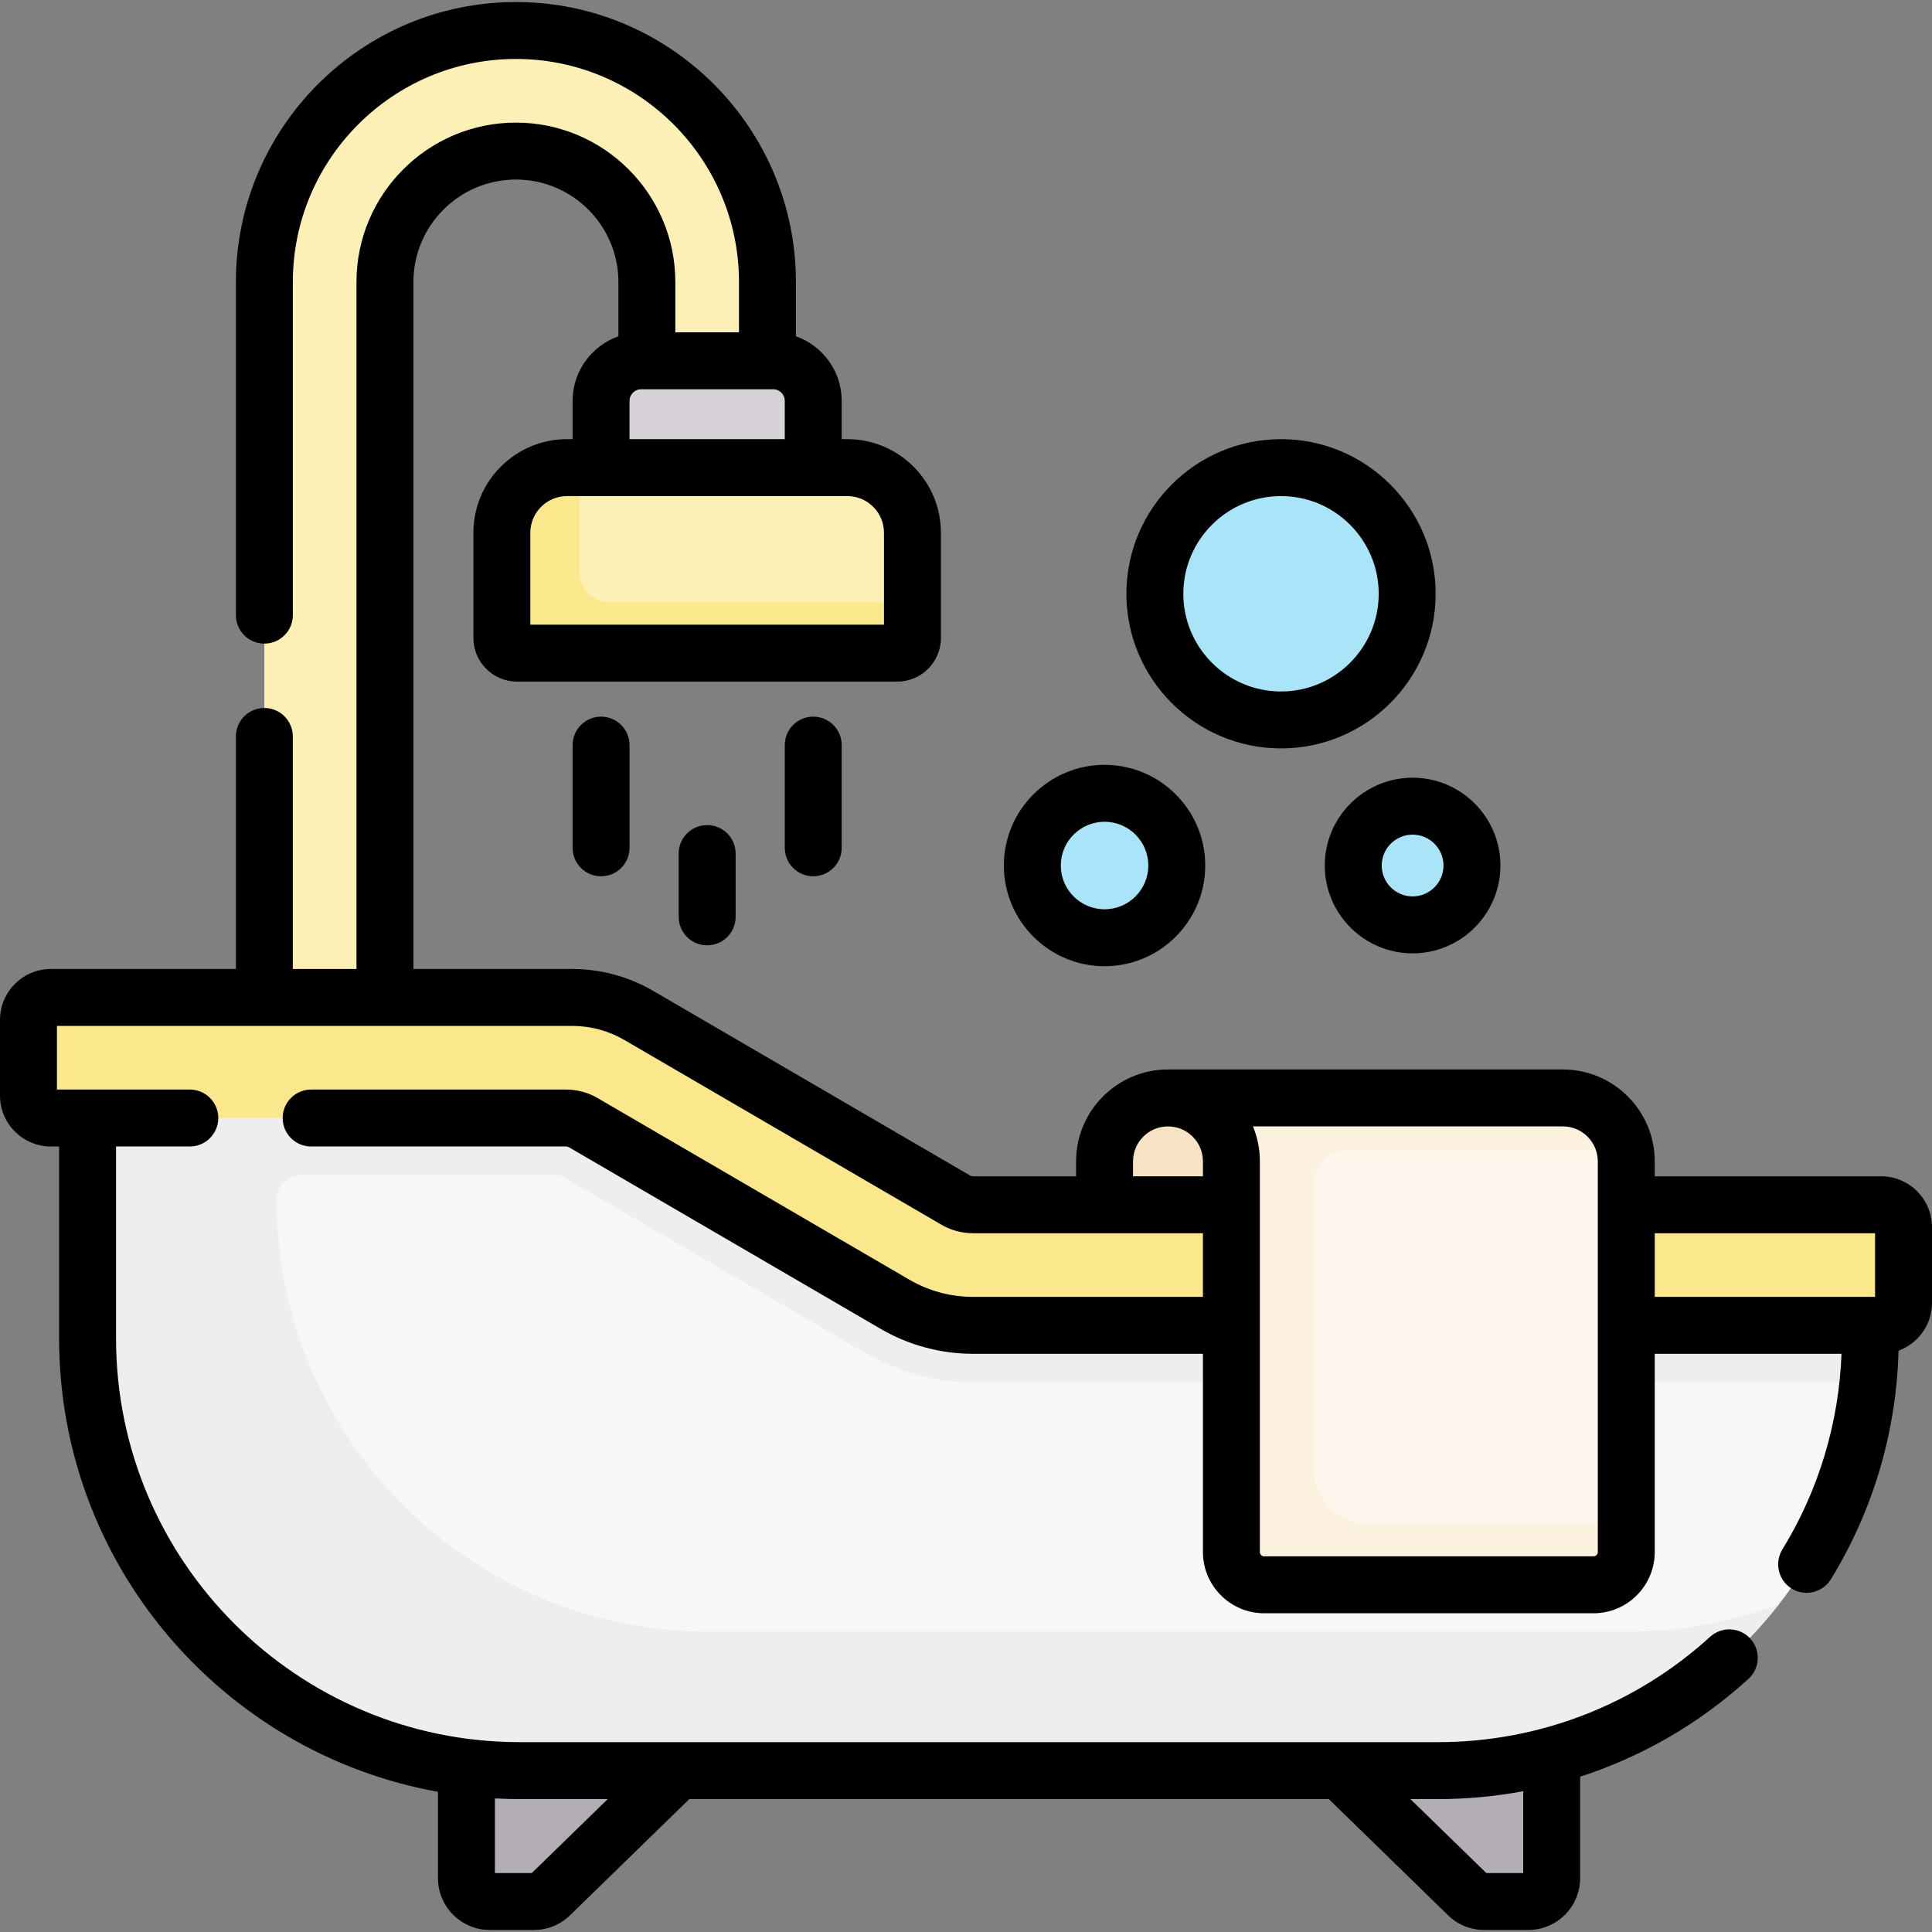 <svg id="Capa_1" enable-background="new 0 0 509.013 509.013" height="512" viewBox="0 0 509.013 509.013" width="512" xmlns="http://www.w3.org/2000/svg"><rect x="0" y="0" width="509.013" height="509.013" fill="#808080" stroke="none"/><g><g><path d="m353.14 466.493 33.608 32.74c1.149 1.119 2.689 1.745 4.293 1.745h11.618c3.398 0 6.152-2.754 6.152-6.152v-28.334-67.318h-117.8z" fill="#b3adb5"/><path d="m144.954 499.233c-1.149 1.119-2.689 1.745-4.293 1.745h-11.618c-3.398 0-6.152-2.754-6.152-6.152v-28.334-48.955h110.641z" fill="#b3adb5"/><path d="m314.391 290.654c-2.043-.891-4.296-1.393-6.668-1.393-4.61 0-8.79 1.87-11.82 4.9-3.02 3.02-4.89 7.2-4.89 11.81v59.18h33.42 32.1v-65.694z" fill="#f6e2c4"/><path d="m492.752 352.656c0 62.871-50.967 113.837-113.837 113.837h-242.004c-62.871 0-113.837-50.967-113.837-113.837v-79.309h135.286l90.168 56.001h244.223v23.308z" fill="#f8f7f8"/><g><path d="m101.417 282.738h-31.77v-208.43c0-36.544 29.73-66.275 66.274-66.275s66.275 29.731 66.275 66.275v41.748h-31.77v-41.748c0-19.026-15.479-34.505-34.505-34.505-19.025 0-34.503 15.479-34.503 34.505v208.43z" fill="#fcf0b6"/></g><g><path d="m248.528 329.348-90.168-56h-135.286v79.309c0 62.87 50.967 113.837 113.837 113.837h242.003c36.48 0 68.95-17.162 89.783-43.85-12.438 4.666-25.906 7.224-39.973 7.224h-242.003c-62.871 0-113.837-50.967-113.837-113.837 0-3.573 2.896-6.469 6.469-6.469h68.173l80.739 47.039c8.511 4.959 18.217 7.58 28.066 7.58h235.842c.381-3.79.577-7.634.577-11.523v-23.308h-244.222z" fill="#efedee"/><path d="m495.605 349.179c3.263 0 5.908-2.645 5.908-5.908v-19.955c0-3.263-2.645-5.908-5.908-5.908h-239.273c-1.589 0-3.149-.421-4.522-1.221l-83.523-48.662c-5.32-3.098-11.385-4.736-17.541-4.736h-137.338c-3.263 0-5.908 2.645-5.908 5.908v19.955c0 3.263 2.645 5.908 5.908 5.908h135.745c1.589 0 3.149.421 4.521 1.221l82.143 47.857c6.228 3.629 13.307 5.54 20.516 5.54h239.272z" fill="#fbe88c"/><g id="XMLID_283_"><g><path d="m324.433 305.971c0-9.22-7.48-16.71-16.71-16.71h104.03c4.62 0 8.79 1.87 11.82 4.9 3.02 3.02 4.89 7.2 4.89 11.81v102.93c0 4.77-3.87 8.64-8.64 8.64h-86.75c-4.77 0-8.64-3.87-8.64-8.64z" fill="#fcf6ed"/></g></g><path d="m214.259 134.202h-55.899v-28.583c0-5.833 4.729-10.562 10.562-10.562h34.774c5.833 0 10.562 4.729 10.562 10.562v28.583z" fill="#d6d1d6"/><path d="m223.236 123.202h-73.852c-9.479 0-17.163 7.684-17.163 17.163v27.718c0 2.206 1.789 3.995 3.995 3.995h100.187c2.206 0 3.995-1.789 3.995-3.995v-27.718c0-9.479-7.684-17.163-17.162-17.163z" fill="#fcf0b6"/><path d="m160.607 158.639c-4.383 0-7.937-3.553-7.937-7.937v-23.776c0-1.28.151-2.524.417-3.725h-3.704c-9.479 0-17.163 7.684-17.163 17.163v27.717c0 2.206 1.789 3.995 3.995 3.995h100.187c2.206 0 3.995-1.789 3.995-3.995v-9.442z" fill="#fbe88c"/><g fill="#a9e4f9"><circle cx="291.011" cy="228.035" r="19.029"/><circle cx="372.17" cy="228.035" r="15.637"/><circle cx="337.504" cy="156.44" r="33.239"/></g></g><path d="m360.904 401.627c-8.092 0-14.652-6.56-14.652-14.652v-75.409c0-4.663 3.78-8.443 8.443-8.443h73.108c.136 0 .286.015.421.017-.594-3.477-2.264-6.592-4.651-8.98-3.03-3.03-7.2-4.9-11.82-4.9h-104.03c9.23 0 16.71 7.49 16.71 16.71v102.93c0 4.772 3.868 8.64 8.64 8.64h86.75c4.772 0 8.64-3.868 8.64-8.64v-7.274h-67.559z" fill="#fcf1de"/></g><g><path d="m495.604 309.909h-59.64v-3.934c0-13.35-10.86-24.21-24.21-24.21h-104.033c-13.35 0-24.21 10.86-24.21 24.21v3.934h-27.179c-.262 0-.521-.07-.746-.201l-83.524-48.662c-6.465-3.766-13.835-5.756-21.315-5.756h-41.83v-180.982c0-14.891 12.114-27.005 27.004-27.005 14.891 0 27.005 12.114 27.005 27.005v14.293c-7.016 2.481-12.064 9.162-12.064 17.017v10.083h-1.477c-13.6 0-24.663 11.063-24.663 24.662v27.718c0 6.339 5.156 11.495 11.495 11.495h100.188c6.339 0 11.495-5.156 11.495-11.495v-27.718c0-13.599-11.063-24.662-24.662-24.662h-1.478v-10.083c0-7.855-5.049-14.537-12.064-17.017v-14.293c0-40.68-33.095-73.774-73.774-73.774s-73.773 33.095-73.773 73.774v87.761c0 4.143 3.357 7.5 7.5 7.5s7.5-3.357 7.5-7.5v-87.761c0-32.408 26.365-58.774 58.773-58.774s58.774 26.366 58.774 58.774v13.248h-16.77v-13.248c0-23.161-18.844-42.005-42.005-42.005s-42.005 18.844-42.005 42.005v180.982h-16.77v-61.259c0-4.143-3.357-7.5-7.5-7.5s-7.5 3.357-7.5 7.5v61.259h-48.738c-7.393 0-13.408 6.014-13.408 13.408v19.955c0 7.393 6.015 13.407 13.408 13.407h2.166v50.596c0 59.563 43.141 109.239 99.816 119.425v22.746c0 7.528 6.124 13.652 13.652 13.652h11.618c3.58 0 6.963-1.376 9.526-3.874l31.424-30.612h168.48l31.424 30.614c2.565 2.497 5.948 3.872 9.525 3.872h11.619c7.528 0 13.652-6.124 13.652-13.652v-26.729c16.307-5.277 31.433-13.997 44.348-25.776 3.06-2.791 3.277-7.535.486-10.596-2.792-3.061-7.535-3.277-10.596-.486-19.62 17.896-45.062 27.753-71.637 27.753h-242c-58.635 0-106.337-47.702-106.337-106.337v-50.596h19.438c4.143 0 7.5-3.357 7.5-7.5s-3.357-7.5-7.5-7.5h-35.012v-16.77h135.746c4.831 0 9.591 1.285 13.766 3.717l83.525 48.663c2.516 1.465 5.385 2.239 8.295 2.239h60.599v16.77h-60.599c-5.876 0-11.664-1.563-16.74-4.521l-82.14-47.854c-2.516-1.468-5.386-2.243-8.3-2.243h-67.176c-4.143 0-7.5 3.357-7.5 7.5s3.357 7.5 7.5 7.5h67.177c.262 0 .519.069.746.202l82.143 47.856c7.365 4.291 15.765 6.56 24.291 6.56h60.599v52.221c0 8.898 7.24 16.139 16.139 16.139h86.758c8.898 0 16.138-7.24 16.138-16.139v-52.221h49.206c-.687 18.261-6.035 36.004-15.581 51.546-2.168 3.53-1.064 8.148 2.465 10.316 1.225.752 2.58 1.11 3.919 1.11 2.521 0 4.981-1.271 6.397-3.575 11.142-18.141 17.267-38.898 17.826-60.225 5.135-1.881 8.816-6.803 8.816-12.581v-19.955c-.002-7.392-6.017-13.406-13.411-13.406zm-262.706-169.545v24.213h-93.178v-24.213c0-5.328 4.335-9.662 9.663-9.662h8.977 55.898 8.978c5.328 0 9.662 4.334 9.662 9.662zm-67.038-24.662v-10.083c0-1.688 1.374-3.062 3.062-3.062h34.774c1.688 0 3.062 1.374 3.062 3.062v10.083zm235.452 356.217v21.56h-9.723l-20.003-19.486h7.327c7.576 0 15.07-.702 22.399-2.074zm-241.197 2.074-20.003 19.486h-9.722v-19.663c2.159.115 4.333.176 6.521.176h23.204zm138.396-164.084v-3.934c0-5.078 4.132-9.21 9.21-9.21s9.21 4.132 9.21 9.21v3.934zm122.454 98.991c0 .628-.511 1.139-1.138 1.139h-86.758c-.628 0-1.139-.511-1.139-1.139v-102.925c0-3.259-.647-6.369-1.82-9.21h81.645c5.078 0 9.21 4.132 9.21 9.21zm15-83.991h58.048v16.771h-1.241c-.007 0-.013-.001-.019-.001s-.013.001-.019.001h-56.768v-16.771z"/><path d="m150.86 196.311v27.058c0 4.143 3.357 7.5 7.5 7.5s7.5-3.357 7.5-7.5v-27.058c0-4.143-3.357-7.5-7.5-7.5s-7.5 3.357-7.5 7.5z"/><path d="m206.759 196.311v27.058c0 4.143 3.357 7.5 7.5 7.5s7.5-3.357 7.5-7.5v-27.058c0-4.143-3.357-7.5-7.5-7.5s-7.5 3.357-7.5 7.5z"/><path d="m178.81 224.883v16.676c0 4.143 3.357 7.5 7.5 7.5s7.5-3.357 7.5-7.5v-16.676c0-4.143-3.357-7.5-7.5-7.5s-7.5 3.358-7.5 7.5z"/><path d="m291.011 254.564c14.628 0 26.529-11.901 26.529-26.529s-11.901-26.529-26.529-26.529-26.529 11.901-26.529 26.529 11.901 26.529 26.529 26.529zm0-38.059c6.357 0 11.529 5.172 11.529 11.529s-5.172 11.529-11.529 11.529-11.529-5.172-11.529-11.529 5.171-11.529 11.529-11.529z"/><path d="m349.033 228.035c0 12.758 10.379 23.137 23.137 23.137s23.137-10.379 23.137-23.137-10.379-23.137-23.137-23.137-23.137 10.379-23.137 23.137zm31.274 0c0 4.486-3.65 8.137-8.137 8.137s-8.137-3.65-8.137-8.137 3.65-8.137 8.137-8.137 8.137 3.65 8.137 8.137z"/><path d="m337.504 197.178c22.463 0 40.738-18.275 40.738-40.738s-18.275-40.738-40.738-40.738c-22.464 0-40.739 18.275-40.739 40.738s18.275 40.738 40.739 40.738zm0-66.476c14.192 0 25.738 11.546 25.738 25.738s-11.546 25.738-25.738 25.738-25.739-11.546-25.739-25.738 11.547-25.738 25.739-25.738z"/></g></g></svg>